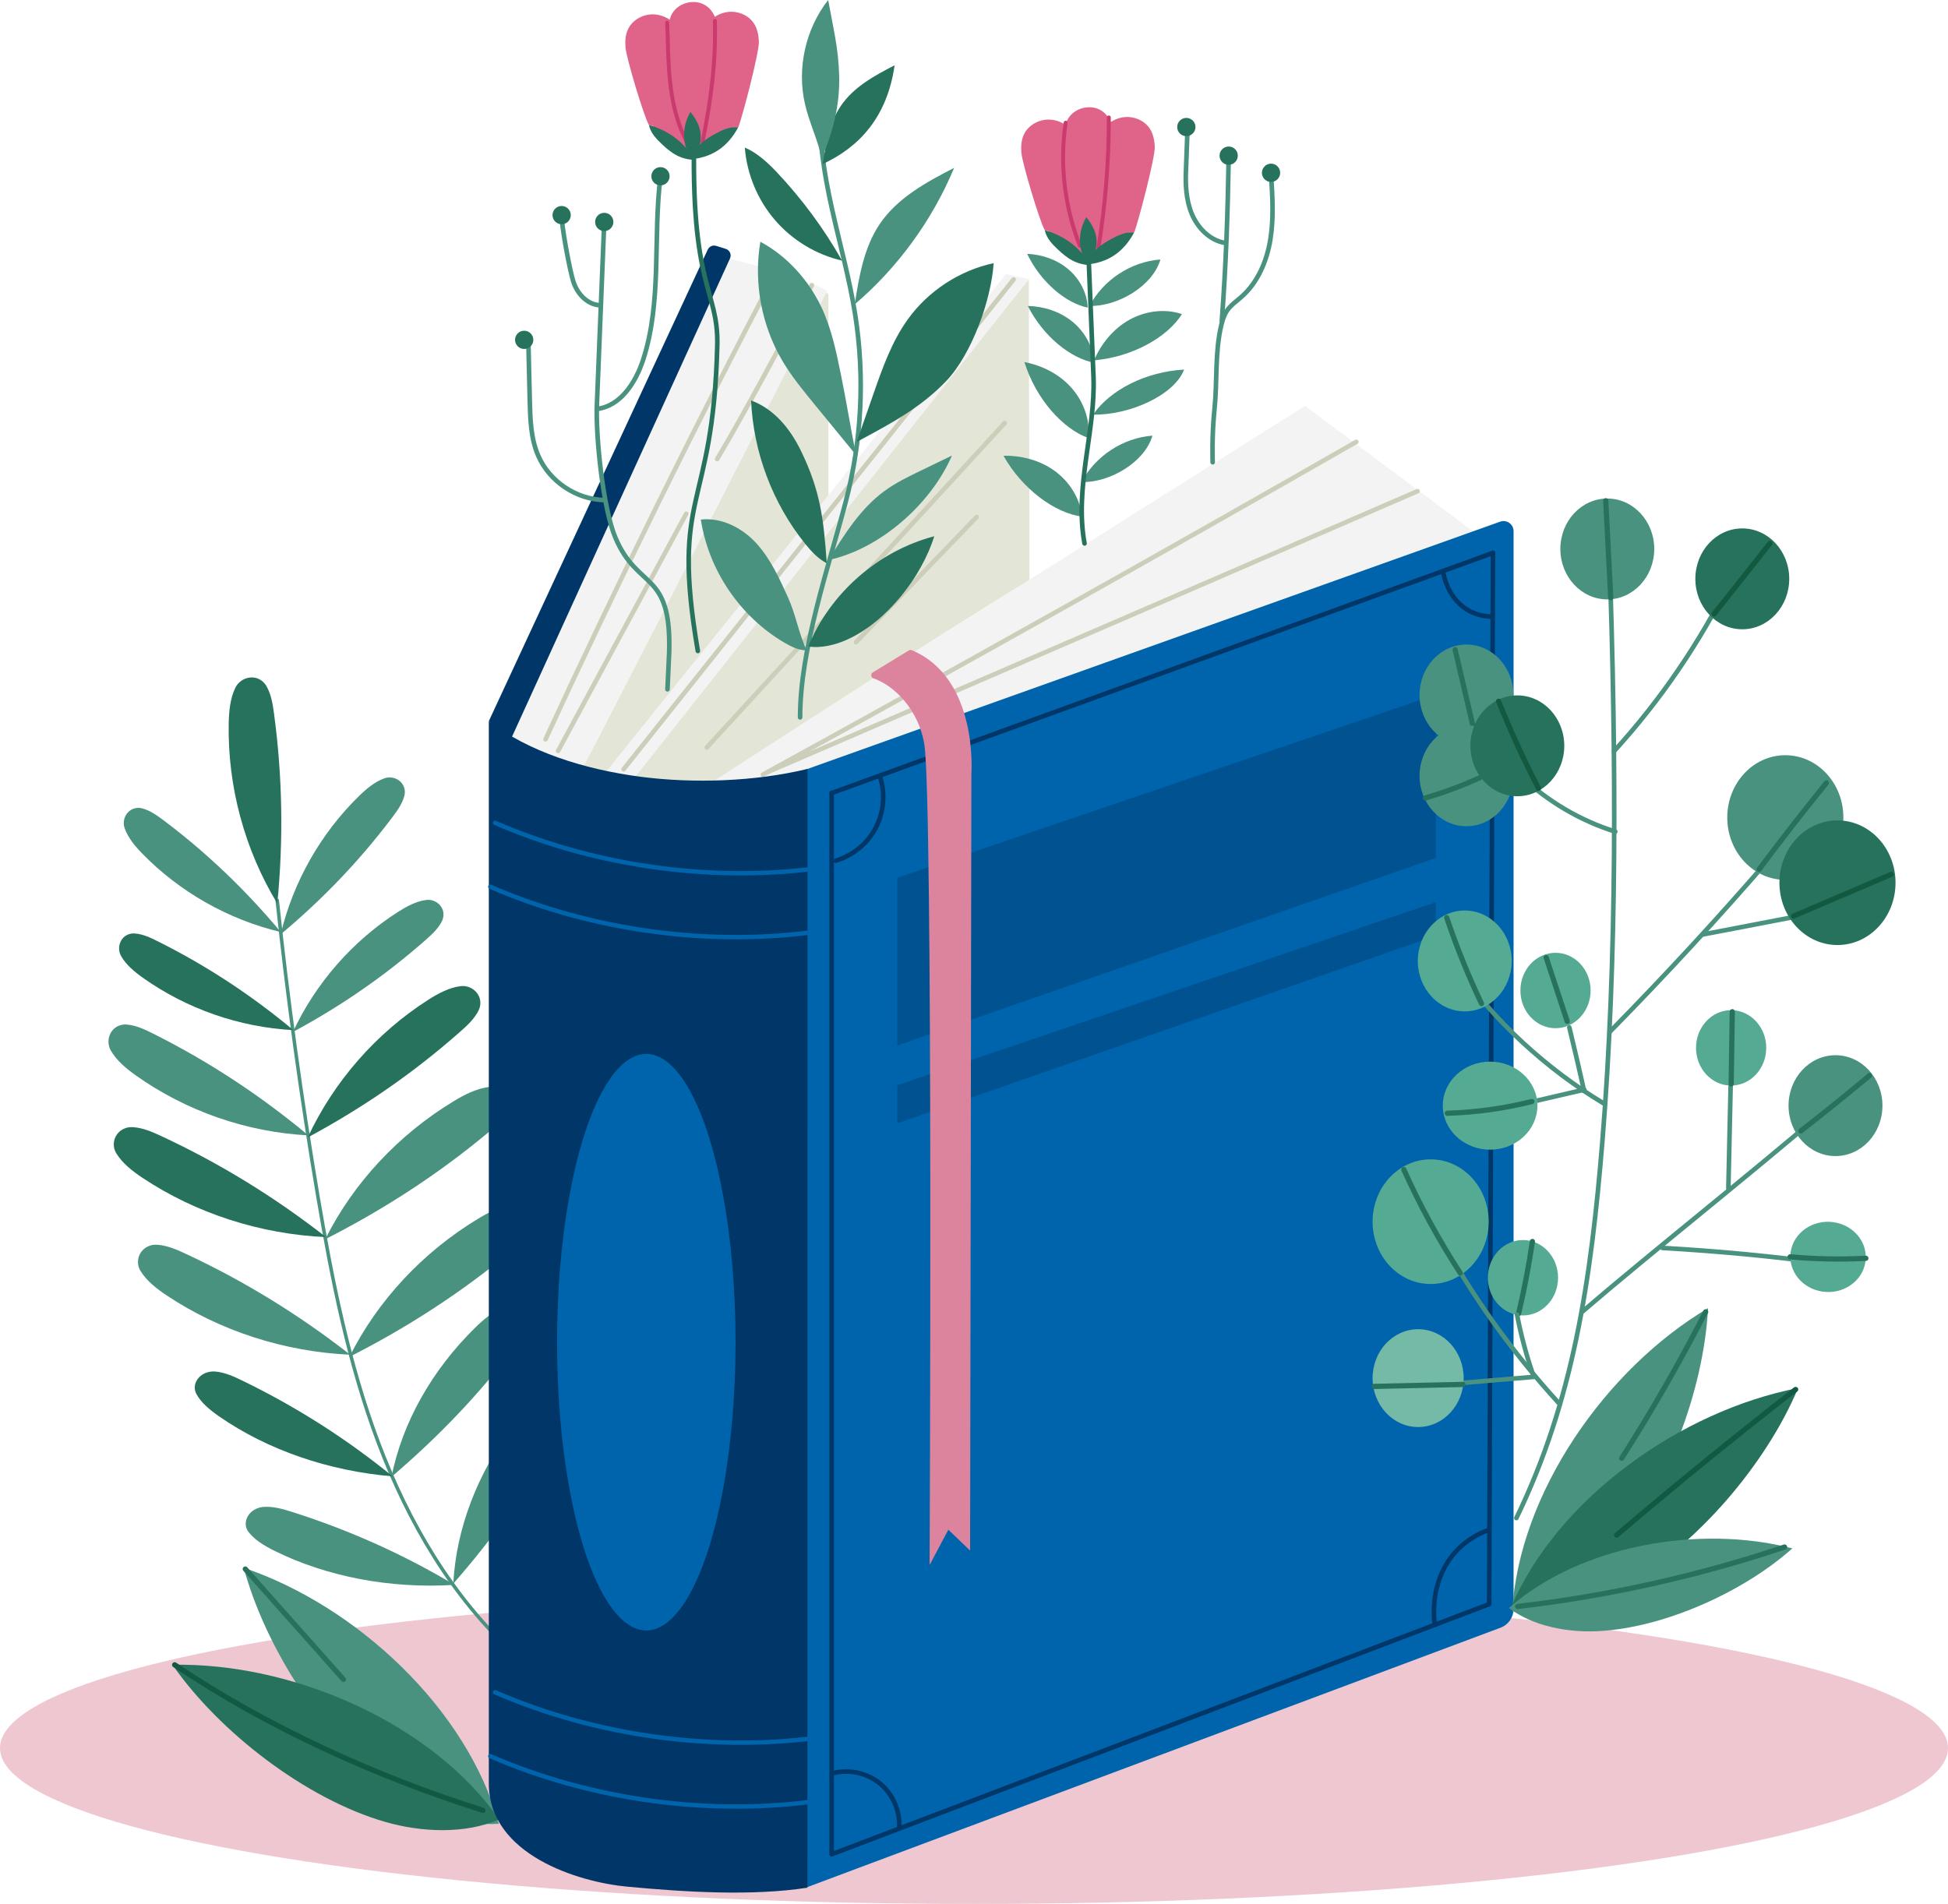 <?xml version="1.0" encoding="UTF-8"?>
<svg id="OBJECTS" xmlns="http://www.w3.org/2000/svg" viewBox="0 0 373.48 365.1">
  <defs>
    <style>
      .cls-1 {
        fill: #74baa6;
      }

      .cls-2 {
        opacity: .4;
      }

      .cls-2, .cls-3 {
        fill: #003768;
      }

      .cls-4 {
        fill: #e3e5d6;
      }

      .cls-5, .cls-6, .cls-7, .cls-8, .cls-9, .cls-10, .cls-11, .cls-12, .cls-13, .cls-14 {
        fill: none;
        stroke-linecap: round;
        stroke-linejoin: round;
      }

      .cls-5, .cls-7 {
        stroke: #499280;
      }

      .cls-5, .cls-11, .cls-12, .cls-14 {
        stroke-width: .88px;
      }

      .cls-6 {
        stroke: #135940;
      }

      .cls-7 {
        stroke-width: .67px;
      }

      .cls-15 {
        fill: #dc849e;
      }

      .cls-16 {
        fill: #0064ac;
      }

      .cls-17 {
        fill: #27725d;
      }

      .cls-8 {
        stroke: #c93a6e;
        stroke-width: .75px;
      }

      .cls-9, .cls-11 {
        stroke: #27725d;
      }

      .cls-18 {
        fill: #e0638a;
      }

      .cls-10 {
        stroke: #125943;
      }

      .cls-19 {
        fill: #55aa94;
      }

      .cls-12 {
        stroke: #003768;
      }

      .cls-13 {
        stroke: #0064ac;
        stroke-width: .84px;
      }

      .cls-20 {
        fill: #499280;
      }

      .cls-14 {
        stroke: #ccceba;
      }

      .cls-21 {
        fill: #db839a;
        opacity: .45;
      }

      .cls-22 {
        fill: #f3f3f3;
      }
    </style>
  </defs>
  <ellipse class="cls-21" cx="186.74" cy="335.21" rx="186.74" ry="29.89"/>
  <g>
    <g>
      <path class="cls-7" d="M98.73,317.29c-12.02-10.96-20.45-25.41-26.18-40.62-5.73-15.22-8.89-31.27-11.61-47.3-3.18-18.82-5.78-37.74-7.79-56.71"/>
      <path class="cls-17" d="M53.17,173.27c-6.29-10.36-9.56-22.52-9.32-34.63.05-2.29.29-4.74,1.27-6.75.88-1.8,3.17-2.57,4.86-1.49.45.29.83.68,1.13,1.21.9,1.6,1.19,3.45,1.43,5.26,1.64,12.16,1.81,24.18.63,36.4Z"/>
      <path class="cls-20" d="M53.81,179.17c2.39-10.05,7.69-19.39,15.09-26.59,1.4-1.36,3.01-2.7,4.81-3.33,1.61-.57,3.46.34,3.84,2.01.1.44.1.91-.04,1.41-.41,1.5-1.35,2.8-2.29,4.05-6.29,8.36-13.39,15.75-21.42,22.46Z"/>
      <path class="cls-20" d="M53.82,178.73c-10.05-2.39-19.39-7.69-26.59-15.09-1.36-1.4-2.7-3.01-3.33-4.81-.57-1.61.34-3.46,2.01-3.84.44-.1.91-.1,1.41.04,1.5.41,2.8,1.35,4.05,2.28,8.36,6.29,15.75,13.39,22.46,21.42Z"/>
      <path class="cls-20" d="M75.06,283.21c2.06-10.35,7.68-20.39,16-28.57,1.57-1.55,3.41-3.1,5.52-3.98,1.89-.78,4.19-.13,4.78,1.49.16.43.19.89.07,1.41-.37,1.56-1.39,2.98-2.42,4.35-6.89,9.19-14.83,17.52-23.96,25.3Z"/>
      <path class="cls-17" d="M75.28,283.11c-12.29-1.03-23.97-5.06-33.24-11.48-1.75-1.21-3.5-2.64-4.41-4.36-.81-1.53.13-3.5,2.1-4.1.52-.16,1.09-.22,1.7-.15,1.84.21,3.48.97,5.06,1.74,10.58,5.15,20.05,11.24,28.79,18.35Z"/>
      <path class="cls-20" d="M86.91,303.68c.54-10.54,4.65-21.28,11.7-30.59,1.33-1.76,2.92-3.56,4.89-4.73,1.76-1.05,4.13-.73,4.95.78.22.4.32.86.27,1.39-.14,1.59-.95,3.15-1.77,4.65-5.49,10.09-12.14,19.48-20.04,28.5Z"/>
      <path class="cls-20" d="M87.15,303.92c-12.31.76-24.45-1.54-34.56-6.55-1.91-.95-3.84-2.11-4.99-3.67-1.03-1.4-.38-3.48,1.49-4.36.49-.23,1.04-.37,1.66-.39,1.86-.06,3.59.45,5.26.98,11.21,3.57,21.47,8.22,31.14,13.99Z"/>
      <path class="cls-20" d="M56.16,197.89c4.36-9.36,11.43-17.44,20.13-23.01,1.65-1.05,3.49-2.04,5.39-2.3,1.69-.23,3.32,1.03,3.35,2.74,0,.45-.09.91-.32,1.37-.71,1.39-1.88,2.47-3.05,3.51-7.85,6.92-16.28,12.73-25.5,17.69Z"/>
      <path class="cls-17" d="M56.26,197.54c-10.31-.54-20.46-4.07-28.88-10.05-1.59-1.13-3.2-2.47-4.15-4.13-.85-1.48-.29-3.47,1.28-4.14.42-.18.88-.26,1.39-.21,1.55.13,3,.82,4.4,1.52,9.36,4.68,17.91,10.32,25.95,17.01Z"/>
      <path class="cls-17" d="M59,218.12c5-10.73,13.11-20,23.08-26.38,1.89-1.21,4-2.34,6.17-2.63,1.94-.26,3.81,1.18,3.85,3.14.01.52-.1,1.04-.37,1.57-.81,1.59-2.16,2.84-3.5,4.02-8.99,7.94-18.66,14.6-29.23,20.28Z"/>
      <path class="cls-20" d="M59.11,217.72c-11.82-.61-23.45-4.66-33.1-11.52-1.83-1.3-3.67-2.84-4.76-4.74-.97-1.7-.33-3.97,1.47-4.74.48-.2,1-.3,1.6-.25,1.78.15,3.44.94,5.04,1.74,10.73,5.37,20.53,11.84,29.75,19.5Z"/>
      <path class="cls-20" d="M62.36,237.63c5.37-10.76,14.04-20.07,24.69-26.5,2.01-1.22,4.27-2.36,6.58-2.67,2.07-.27,4.04,1.16,4.08,3.12,0,.52-.11,1.04-.4,1.58-.87,1.6-2.31,2.85-3.74,4.04-9.61,7.99-19.93,14.7-31.2,20.43Z"/>
      <path class="cls-17" d="M62.49,237.23c-12.58-.56-24.93-4.55-35.16-11.36-1.94-1.29-3.89-2.82-5.04-4.72-1.03-1.7-.33-3.97,1.59-4.75.51-.21,1.07-.3,1.7-.25,1.89.15,3.65.92,5.35,1.71,11.39,5.31,21.78,11.74,31.56,19.36Z"/>
      <path class="cls-20" d="M67,260.19c5.37-10.76,14.04-20.07,24.69-26.5,2.01-1.22,4.27-2.36,6.58-2.67,2.07-.27,4.04,1.16,4.08,3.12,0,.52-.11,1.04-.4,1.58-.87,1.6-2.31,2.85-3.74,4.04-9.61,7.99-19.93,14.7-31.2,20.43Z"/>
      <path class="cls-20" d="M67.13,259.78c-12.58-.56-24.93-4.55-35.16-11.36-1.94-1.29-3.89-2.82-5.04-4.72-1.03-1.7-.33-3.97,1.59-4.75.51-.21,1.07-.3,1.7-.25,1.89.15,3.65.92,5.35,1.71,11.39,5.31,21.78,11.74,31.56,19.36Z"/>
    </g>
    <g>
      <g>
        <path class="cls-20" d="M46.73,300.64c21.61,7.3,42.89,27.09,48.91,49.09-7.16.49-14.92-2.73-20.73-6.94-12.77-9.24-24.09-26.93-28.17-42.15Z"/>
        <path class="cls-9" d="M47.03,300.88c6.27,7.05,12.54,14.11,18.81,21.16"/>
      </g>
      <g>
        <path class="cls-17" d="M33.07,319.24c22.81-.45,49.53,10.97,62.64,29.64-6.57,2.89-14.96,2.48-21.86.49-15.15-4.37-31.79-17.18-40.78-30.13Z"/>
        <path class="cls-10" d="M33.49,319.25c17.81,11.99,38.62,21.42,59.08,27.9"/>
      </g>
    </g>
  </g>
  <g>
    <g>
      <path class="cls-22" d="M132.47,152.11l117.74-74.28,35.87,26.79c-18.48,6.24-38.52,13.2-57,19.44-7.69,2.6-15.39,5.2-22.93,8.22-6.86,2.75-13.58,5.86-20.5,8.47-17.1,6.45-34.91,11.36-53.18,11.36Z"/>
      <path class="cls-14" d="M146.27,148.54c38.11-20.93,76.04-42.2,113.77-63.81"/>
      <path class="cls-14" d="M147.28,148s73.2-31.54,124.49-53.81"/>
    </g>
    <g>
      <path class="cls-4" d="M121.81,152.6c11.84-17.39,24.18-34.4,37.02-51.08v-45.07c-.13-.13-.25-.25-.38-.38-18.69,32.78-36.06,66.31-51.2,100.87"/>
      <path class="cls-22" d="M158.59,55.76c-5.41-3.02-18.79-6.15-18.79-6.15-14.47,30.32-28.62,61.69-42.02,92.5,2.61.88,11.72,4.88,13.89,5.29.58-.9,31.87-61.77,46.92-91.64Z"/>
      <path class="cls-14" d="M104.59,141.77c13.9-30.13,28.57-59.91,44.01-89.29"/>
      <path class="cls-14" d="M107,144c8.19-15.16,16.38-30.33,24.57-45.49"/>
      <path class="cls-14" d="M137.5,88.02c5.19-8.69,13.58-24.3,18.15-33.33"/>
    </g>
    <g>
      <path class="cls-4" d="M121.63,148.97c23.56-31.8,50.86-64.58,75.63-95.44-.03,17.36.14,40.3.11,57.66-21.39,13.11-62.19,39.68-62.19,39.68"/>
      <polygon class="cls-22" points="197.26 53.54 192.86 52.57 116.09 148.12 120.67 150.41 197.26 53.54"/>
      <path class="cls-14" d="M119.56,147.51s74.16-93.17,74.77-93.92"/>
      <path class="cls-14" d="M135.51,143.33c19.04-20.73,38.07-41.47,57.11-62.2"/>
      <line class="cls-14" x1="164.13" y1="123.13" x2="187.24" y2="99.15"/>
    </g>
    <g>
      <path class="cls-16" d="M154.15,147.69l133.51-47.67c1.25-.41,2.53.52,2.53,1.83v206.68c0,1.61-1,3.04-2.5,3.6l-132.92,49.75-4.76-3.01"/>
      <line class="cls-12" x1="159.45" y1="152.08" x2="286.24" y2="106.02"/>
      <polyline class="cls-12" points="286.24 106.02 285.51 307.61 159.45 355.58 159.45 152.08"/>
      <polygon class="cls-2" points="172.03 168.32 275.28 133.22 275.28 164.52 172.03 200.49 172.03 168.32"/>
      <polygon class="cls-2" points="172.03 208.1 275.28 173 275.28 179.43 172.03 215.41 172.03 208.1"/>
      <path class="cls-12" d="M276.74,110c1.04,4.79,4.35,8.12,9.25,8.25"/>
      <path class="cls-12" d="M160.24,165.04c3.24-.95,6.06-3.26,7.64-6.25,1.58-2.99,1.89-6.62.85-9.83"/>
      <path class="cls-12" d="M159.97,339.97c3.04-.71,6.4.08,8.8,2.09s3.79,5.16,3.64,8.28"/>
      <path class="cls-12" d="M275.07,311.6c-.84-6.71,1.58-15,10.42-18.25"/>
    </g>
    <path class="cls-15" d="M178.23,300.1s.68-146.25-1-157.25c-1.03-6.72-5.82-11.44-9.77-12.76-.51-.17-.58-.87-.12-1.15l6.89-4.2c.18-.11.4-.13.6-.05,12.79,5.36,11.41,23.65,11.41,23.65l-.25,149-4.17-4-3.58,6.75Z"/>
    <g>
      <path class="cls-3" d="M93.73,138.26l41.96-90.39c.28-.61.97-.92,1.62-.72.56.17,1.24.38,1.83.57.77.24,1.16,1.11.82,1.84l-42.17,92.54-4.05-3.84Z"/>
      <g>
        <path class="cls-3" d="M154.8,362l.02-214.55c-10.09,2.44-21.84,2.81-31.86,1.52-10.91-1.4-21.75-4.86-29.24-10.71v203.74c0,13.65,17.17,18.92,26.53,19.79,11.44,1.07,24.07,1.81,34.54.2Z"/>
        <ellipse class="cls-16" cx="123.91" cy="257.38" rx="17.11" ry="55.28"/>
        <path class="cls-13" d="M94.92,157.79c19.54,8.52,42.58,11.6,63.53,8.47"/>
        <path class="cls-13" d="M94,170.04c19.54,8.52,42.58,11.6,63.53,8.47"/>
        <path class="cls-13" d="M94.92,324.51c19.54,8.52,42.58,11.6,63.53,8.47"/>
        <path class="cls-13" d="M94,336.76c19.54,8.52,42.58,11.6,63.53,8.47"/>
      </g>
    </g>
  </g>
  <g>
    <g>
      <g>
        <path class="cls-20" d="M327.48,250.85c-19.61,11.66-36.27,35.46-37.56,58.24,7.11-1.01,14.02-5.79,18.82-11.12,10.56-11.7,17.93-31.37,18.73-47.11Z"/>
        <path class="cls-9" d="M327.02,251.56c-4.92,9.6-10.3,18.97-16.1,28.07"/>
      </g>
      <g>
        <path class="cls-17" d="M344.73,266.18c-22.39,4.33-46.14,21.09-55.05,42.09,7.03,1.45,15.15-.71,21.48-4.1,13.9-7.44,27.49-23.45,33.58-37.99Z"/>
        <path class="cls-10" d="M344.26,266.45c-11.65,9.05-23.08,18.36-34.31,27.93"/>
      </g>
      <g>
        <path class="cls-20" d="M343.65,296.92c-17.69-4.6-40.65-.67-54.35,11.43,4.58,3.48,11.2,4.72,16.95,4.45,12.62-.58,27.98-7.47,37.4-15.89Z"/>
        <path class="cls-9" d="M290.97,308.06c17.39-2.01,34.57-5.84,51.17-11.4"/>
      </g>
    </g>
    <g>
      <path class="cls-5" d="M290.73,291.1c10.88-22.41,14.32-45.58,16.5-72.42,2.82-34.79,2.67-73.33,1.33-112"/>
      <path class="cls-5" d="M309.45,144.05c8.92-9.78,16.45-20.82,22.31-32.68"/>
      <path class="cls-5" d="M308.69,197.81c10.67-10.85,20.98-22.04,30.92-33.56"/>
      <path class="cls-5" d="M326.57,179.18c9.02-1.75,19.23-3.68,28.25-5.42"/>
      <path class="cls-5" d="M279.7,131.36c5.09,13.23,16.46,23.89,29.99,28.11"/>
      <path class="cls-5" d="M279.27,185.32c7.01,10.41,17.45,19.82,28.21,26.28"/>
      <path class="cls-5" d="M303.38,251.52c12.55-10.8,32.81-26.87,45.35-37.67"/>
      <line class="cls-5" x1="331.98" y1="200.36" x2="331.37" y2="227.84"/>
      <path class="cls-5" d="M293.24,211.39c3.5-.81,7.01-1.62,10.51-2.44"/>
      <path class="cls-5" d="M300.88,197.02s2.87,11.93,2.77,12.17"/>
      <path class="cls-5" d="M275.83,236.8c6.49,11.87,13.88,22.22,22.99,32.22"/>
      <line class="cls-5" x1="280.48" y1="265.18" x2="294.23" y2="264.02"/>
      <path class="cls-5" d="M318.74,239.31c10.7.6,21.38,1.62,32,3.06"/>
      <g>
        <ellipse class="cls-17" cx="334.04" cy="111" rx="9" ry="9.67"/>
        <path class="cls-6" d="M328.64,117.72c3.56-4.5,7.12-9,10.68-13.5"/>
      </g>
      <g>
        <ellipse class="cls-20" cx="308.16" cy="105.27" rx="9" ry="9.67"/>
        <line class="cls-9" x1="307.86" y1="96.02" x2="308.82" y2="114.6"/>
      </g>
      <g>
        <ellipse class="cls-20" cx="281.16" cy="133.27" rx="9" ry="9.67"/>
        <path class="cls-9" d="M278.99,124.6c1.13,4.84,2.26,9.68,3.39,14.52"/>
      </g>
      <g>
        <ellipse class="cls-20" cx="281.16" cy="148.77" rx="9" ry="9.67"/>
        <path class="cls-9" d="M273.28,153.02c3.57-1.05,7.07-2.35,10.46-3.9"/>
      </g>
      <g>
        <ellipse class="cls-17" cx="290.91" cy="143.02" rx="9" ry="9.67"/>
        <path class="cls-6" d="M294.96,151.15c-2.81-5.43-5.36-11-7.64-16.67"/>
      </g>
      <g>
        <path class="cls-19" d="M338.63,200.94c0,3.99-3.01,7.23-6.73,7.23s-6.73-3.24-6.73-7.23,3.01-7.23,6.73-7.23,6.73,3.24,6.73,7.23Z"/>
        <path class="cls-9" d="M331.91,207.85c.07-4.61.14-9.22.21-13.84"/>
      </g>
      <g>
        <ellipse class="cls-20" cx="342.29" cy="156.77" rx="11.13" ry="11.95"/>
        <path class="cls-9" d="M337.27,166.71c4.19-5.61,8.49-11.14,12.9-16.58"/>
      </g>
      <g>
        <ellipse class="cls-17" cx="352.29" cy="169.27" rx="11.13" ry="11.95"/>
        <path class="cls-9" d="M344.04,175.47c5.86-3.85,11.62-7.86,17.27-12.02"/>
        <path class="cls-6" d="M343.89,175.66c6.23-2.66,12.45-5.32,18.68-7.98"/>
      </g>
      <g>
        <ellipse class="cls-19" cx="280.83" cy="184.27" rx="9" ry="9.67"/>
        <path class="cls-9" d="M277.37,175.97c1.9,5.62,4.12,11.12,6.67,16.47"/>
      </g>
      <g>
        <path class="cls-19" d="M304.96,189.94c0,3.99-3.01,7.23-6.73,7.23s-6.73-3.24-6.73-7.23,3.01-7.23,6.73-7.23,6.73,3.24,6.73,7.23Z"/>
        <path class="cls-9" d="M296.44,183.62c1.35,4.08,2.7,8.16,4.04,12.24"/>
      </g>
      <g>
        <ellipse class="cls-19" cx="285.69" cy="212.02" rx="9.07" ry="8.44"/>
        <path class="cls-9" d="M277.48,213.48c5.47-.17,10.92-.92,16.22-2.25"/>
      </g>
      <g>
        <ellipse class="cls-20" cx="351.91" cy="212.02" rx="9" ry="9.67"/>
        <path class="cls-9" d="M345.26,216.88c4.44-3.47,8.83-7.01,13.16-10.61"/>
      </g>
      <g>
        <ellipse class="cls-19" cx="274.29" cy="234.27" rx="11.13" ry="11.95"/>
        <path class="cls-9" d="M269.15,224.28c3.09,6.88,6.71,13.51,10.81,19.84"/>
      </g>
      <g>
        <ellipse class="cls-19" cx="291.99" cy="245.02" rx="6.73" ry="7.23"/>
        <path class="cls-9" d="M291.15,251.89c1.09-4.56,1.97-9.17,2.65-13.82"/>
      </g>
      <g>
        <ellipse class="cls-1" cx="271.89" cy="264.27" rx="8.73" ry="9.38"/>
        <path class="cls-9" d="M263.48,265.86c5.67-.13,11.34-.25,17-.38"/>
      </g>
      <path class="cls-5" d="M290.85,252.08c.74,3.84,1.74,7.62,3,11.32"/>
      <g>
        <path class="cls-19" d="M350.79,234.3c3.99.18,7.09,3.34,6.92,7.05-.17,3.71-3.54,6.58-7.53,6.4-3.99-.18-7.09-3.34-6.92-7.05.17-3.71,3.54-6.58,7.53-6.4Z"/>
        <path class="cls-9" d="M343.22,241.01c4.82.44,9.68.54,14.51.28"/>
      </g>
    </g>
  </g>
  <g>
    <g>
      <path class="cls-5" d="M153.4,137.56c-.01-13.12,5.43-28.7,8.76-41.39,3.06-11.65,3.67-23.94,1.8-35.84-2.16-13.69-7.57-27.07-6.61-40.9"/>
      <path class="cls-20" d="M154.64,124.71c-1.52,0-2.94-.7-4.25-1.47-8.48-4.97-14.54-13.89-16.02-23.61,3.97-.44,7.94,1.59,10.63,4.54,2.69,2.95,4.38,6.65,6.03,10.28,1.61,3.54,2,6.71,3.61,10.25Z"/>
      <path class="cls-17" d="M179.13,102.83c-10.73,2.81-19.95,10.88-24.16,21.13,2.44.41,5.31-.32,7.56-1.36,7.5-3.44,14.12-11.9,16.6-19.78Z"/>
      <path class="cls-17" d="M158.5,108c-1.66-.85-2.95-2.26-4.12-3.71-6.25-7.76-9.94-17.55-10.38-27.5,4.43,1.64,7.49,5.41,9.56,9.66,3.73,7.67,4.35,13.04,4.95,21.55Z"/>
      <path class="cls-20" d="M182.51,87.36c-1.99.96-3.98,1.92-5.97,2.89-2.39,1.16-4.8,2.32-6.94,3.89-4.62,3.37-7.74,8.37-10.75,13.25,9.89-2.12,19.64-10.74,23.66-20.02Z"/>
      <path class="cls-20" d="M164.15,87.29c-2.67-3.25-5.33-6.51-8-9.76-2.19-2.68-4.39-5.36-6.15-8.34-4.01-6.8-5.54-15.04-4.22-22.83,5.11,2.75,9.19,7.28,11.69,12.52,1.92,4.03,2.84,8.45,3.73,12.83,1.09,5.3,1.86,10.29,2.94,15.59Z"/>
      <path class="cls-17" d="M190.51,50.46c-6.55,1.41-12.53,5.32-16.45,10.76-3.07,4.26-4.85,9.3-6.58,14.26-1.08,3.09-2.16,6.18-3.24,9.27,6.28-3.37,12.22-6.49,17.14-11.65,4.93-5.16,8.65-15.52,9.13-22.64Z"/>
      <path class="cls-20" d="M182.93,32.19c-5.36,2.75-10.9,5.78-14.27,10.78-3.03,4.49-3.95,10.04-4.79,15.39,8.25-7.02,14.9-16.17,19.06-26.17Z"/>
      <path class="cls-17" d="M171.52,12.52c-3.88,1.99-7.88,4.18-10.32,7.8-2.19,3.25-2.86,7.26-3.47,11.14,6.96-3.23,12.35-8.94,13.79-18.94Z"/>
      <path class="cls-17" d="M161.44,49.98c-4.97-1.15-9.54-3.92-12.87-7.79-3.32-3.86-5.38-8.8-5.77-13.89,2.3.96,4.38,2.87,6.09,4.68,4.87,5.17,9.05,10.81,12.55,16.99Z"/>
      <path class="cls-20" d="M158.78,0c-4.35,5.55-6.03,13.11-4.44,19.98.81,3.5,2.41,6.78,3.2,10.29,2.23-4.94,3.49-10.32,3.35-15.73-.14-5.41-1.16-9.21-2.11-14.54Z"/>
    </g>
    <g>
      <path class="cls-5" d="M115.85,42.56c-.47,11.68-.94,23.36-1.41,35.05-.25,6.11,1.17,19.87,3.55,25.5,4.32,10.21,10.75,6.14,10.31,21.94l-.33,7.13"/>
      <path class="cls-5" d="M114.72,58.51c-2.28-.27-4.05-2.26-4.77-4.43s-2.36-11.07-2.26-12.83"/>
      <path class="cls-5" d="M114.41,78.42c4.54-.49,7.47-5.07,8.89-9.41,3.67-11.24,1.86-23.48,3.34-35.21"/>
      <path class="cls-5" d="M115.87,95.89c-5.38-.1-10.55-3.57-12.68-8.51-1.43-3.31-1.53-7.01-1.62-10.61-.09-3.8-.18-7.59-.27-11.39"/>
      <circle class="cls-17" cx="107.68" cy="41.25" r="1.75"/>
      <circle class="cls-17" cx="115.85" cy="42.56" r="1.75"/>
      <circle class="cls-17" cx="126.63" cy="33.8" r="1.75"/>
      <circle class="cls-17" cx="100.5" cy="65.17" r="1.75"/>
    </g>
    <g>
      <path class="cls-5" d="M232.5,88.64s-.2-4.83.35-10.19c.55-5.36.05-10.85,1.3-16.09.24-.99.55-1.99,1.13-2.83.72-1.05,1.81-1.78,2.76-2.62,3.13-2.77,4.85-6.86,5.52-10.98s.4-8.33.13-12.5"/>
      <path class="cls-5" d="M234.25,61.58c.82-11.03,1.13-20.46,1.32-31.52"/>
      <circle class="cls-17" cx="235.57" cy="29.85" r="1.75"/>
      <path class="cls-17" d="M245.44,33.14c0,.97-.79,1.75-1.75,1.75s-1.75-.79-1.75-1.75.79-1.76,1.75-1.76,1.75.79,1.75,1.76Z"/>
      <path class="cls-5" d="M234.78,46.57c-2.88-.52-5.17-2.88-6.29-5.58s-1.24-5.71-1.1-8.63c.13-2.92.29-8,.29-8"/>
      <circle class="cls-17" cx="227.45" cy="24.36" r="1.75"/>
    </g>
    <g>
      <path class="cls-11" d="M133.79,124.83c-5.26-30.93,2.92-26.44,3.73-58.57.27-10.82-5.26-10.82-4.39-41.53"/>
      <g>
        <path class="cls-18" d="M122.8,7.48s.08,12.38,2.77,17.45c1.71,3.23,5.56,5.36,9.38,4.47,8.88-2.08,6.82-16.86,6.35-23.15l-18.5,1.24Z"/>
        <path class="cls-18" d="M132.97,16.19c.06-3.38-.61-7.54-2.47-10.36-1.13-1.71-3.02-2.95-5.07-3.07-2.04-.12-4.16,1-5.03,2.86-.51,1.09-.57,2.33-.47,3.53.17,1.98,3.48,13.08,4.47,14.8,1.99.56,4,1.08,5.99,1.64"/>
        <path class="cls-18" d="M133.51,16.15c-.51-3.34-.4-7.05,1.07-10.09.89-1.84,2.6-3.33,4.61-3.71,2.01-.39,4.26.44,5.37,2.16.65,1.01.88,2.24.94,3.44.1,1.98-3.2,14.63-3.96,16.47-1.65-.12-3.69.63-5.08,1.58"/>
        <path class="cls-18" d="M137.01,6.91c.99-2.1.07-4.9-1.97-6.01-2.04-1.11-4.89-.36-6.12,1.61-.39.63-.63,1.37-.54,2.11.13.99.83,1.81,1.5,2.55,1.27.37,2.57.69,3.89.7,1.33,0,2.67.24,3.23-.96Z"/>
        <path class="cls-8" d="M131.76,27.31c-4.06-7.42-3.52-16.8-3.85-22.96"/>
        <path class="cls-8" d="M134.71,27.21c1.61-8.23,2.53-14.81,2.36-23.19"/>
        <path class="cls-17" d="M133.13,30.65c-1.19-.02-2.38-.32-3.43-.88-1.01-.53-1.89-1.28-2.73-2.06-1.13-1.05-2.26-2.24-2.56-3.75,3.76,1.09,6.79,3.29,8.73,6.69Z"/>
        <path class="cls-17" d="M132.41,30.54c.4-1.12,1.07-2.15,1.93-2.97.83-.79,1.82-1.38,2.83-1.93,1.35-.74,2.85-1.42,4.37-1.23-2.1,3.89-5.12,5.79-9.13,6.13Z"/>
        <path class="cls-17" d="M132.99,30.94c-1.14-.87-3.14-5.24-.61-9.47,2.75,3.45,2.31,5.82.61,9.47Z"/>
      </g>
    </g>
    <g>
      <g>
        <g>
          <path class="cls-20" d="M222.48,49.76c-5.64.42-10.96,3.91-13.59,8.91,5.4.13,12.13-3.82,13.59-8.91Z"/>
          <path class="cls-20" d="M220.95,83.54c-5.64.42-10.96,3.91-13.59,8.91,5.4.13,12.13-3.82,13.59-8.91Z"/>
          <path class="cls-20" d="M227.02,70.87c-7.25.41-14.08,3.79-17.46,8.64,6.94.13,15.59-3.7,17.46-8.64Z"/>
          <path class="cls-20" d="M226.61,60.23c-3.31-1.11-7.07-.6-10.11,1.11-3.04,1.71-5.38,4.55-6.75,7.76,7.39-.64,14.09-4.45,16.86-8.87Z"/>
          <path class="cls-20" d="M207.45,99.07c-.36-3.47-2.38-6.68-5.2-8.74-2.82-2.06-6.37-3.01-9.86-2.93,3.65,6.46,9.89,10.98,15.05,11.67Z"/>
          <path class="cls-20" d="M208.67,84c.38-3.47-.93-7.03-3.25-9.64-2.32-2.61-5.59-4.28-9.02-4.93,2.21,7.08,7.37,12.81,12.27,14.57Z"/>
          <path class="cls-20" d="M209.76,69.55c-.17-3.06-1.8-5.96-4.18-7.89-2.38-1.93-5.46-2.92-8.52-2.99,2.93,5.82,8.21,10.05,12.71,10.88Z"/>
          <path class="cls-20" d="M208.54,58.99c-.11-2.84-1.57-5.56-3.75-7.39-2.18-1.83-5.02-2.8-7.86-2.92,2.62,5.45,7.45,9.47,11.61,10.31Z"/>
        </g>
        <path class="cls-11" d="M208.71,49.29c.31,7.66.63,15.32.94,22.98.42,10.27-3.69,21.19-1.72,31.94"/>
      </g>
      <g>
        <path class="cls-18" d="M198.7,27.66s.08,12.38,2.77,17.45c1.71,3.23,5.56,5.36,9.38,4.47,8.88-2.08,6.82-16.86,6.35-23.15l-18.5,1.24Z"/>
        <path class="cls-18" d="M208.87,36.37c.06-3.38-.61-7.54-2.47-10.36-1.13-1.71-3.02-2.95-5.07-3.07-2.04-.12-4.16,1-5.03,2.86-.51,1.09-.57,2.33-.47,3.53.17,1.98,3.48,13.08,4.47,14.8,1.99.56,4,1.08,5.99,1.64"/>
        <path class="cls-18" d="M209.41,36.33c-.51-3.34-.4-7.05,1.07-10.09.89-1.84,2.6-3.33,4.61-3.71,2.01-.39,4.26.44,5.37,2.16.65,1.01.88,2.24.94,3.44.1,1.98-3.2,14.63-3.96,16.47-1.65-.12-3.69.63-5.08,1.58"/>
        <path class="cls-18" d="M212.91,27.09c.99-2.1.07-4.9-1.97-6.01-2.04-1.11-4.89-.36-6.12,1.61-.39.63-.63,1.37-.54,2.11.13.99.83,1.81,1.5,2.55,1.27.37,2.57.69,3.89.7,1.33,0,2.67.24,3.23-.96Z"/>
        <path class="cls-8" d="M207.04,47.13c-2.94-7.45-3.9-15.68-2.73-23.6"/>
        <path class="cls-8" d="M210.6,47.52c1.33-8.26,2-16.63,1.99-25"/>
        <path class="cls-17" d="M209.03,50.83c-1.19-.02-2.38-.32-3.43-.88-1.01-.53-1.89-1.28-2.73-2.06-1.13-1.05-2.26-2.24-2.56-3.75,3.76,1.09,6.79,3.29,8.73,6.69Z"/>
        <path class="cls-17" d="M208.31,50.72c.4-1.12,1.07-2.15,1.93-2.97.83-.79,1.82-1.38,2.83-1.93,1.35-.74,2.85-1.42,4.37-1.23-2.1,3.89-5.12,5.79-9.13,6.13Z"/>
        <path class="cls-17" d="M208.89,51.12c-1.14-.87-3.14-5.24-.61-9.47,2.75,3.45,2.31,5.82.61,9.47Z"/>
      </g>
    </g>
  </g>
</svg>